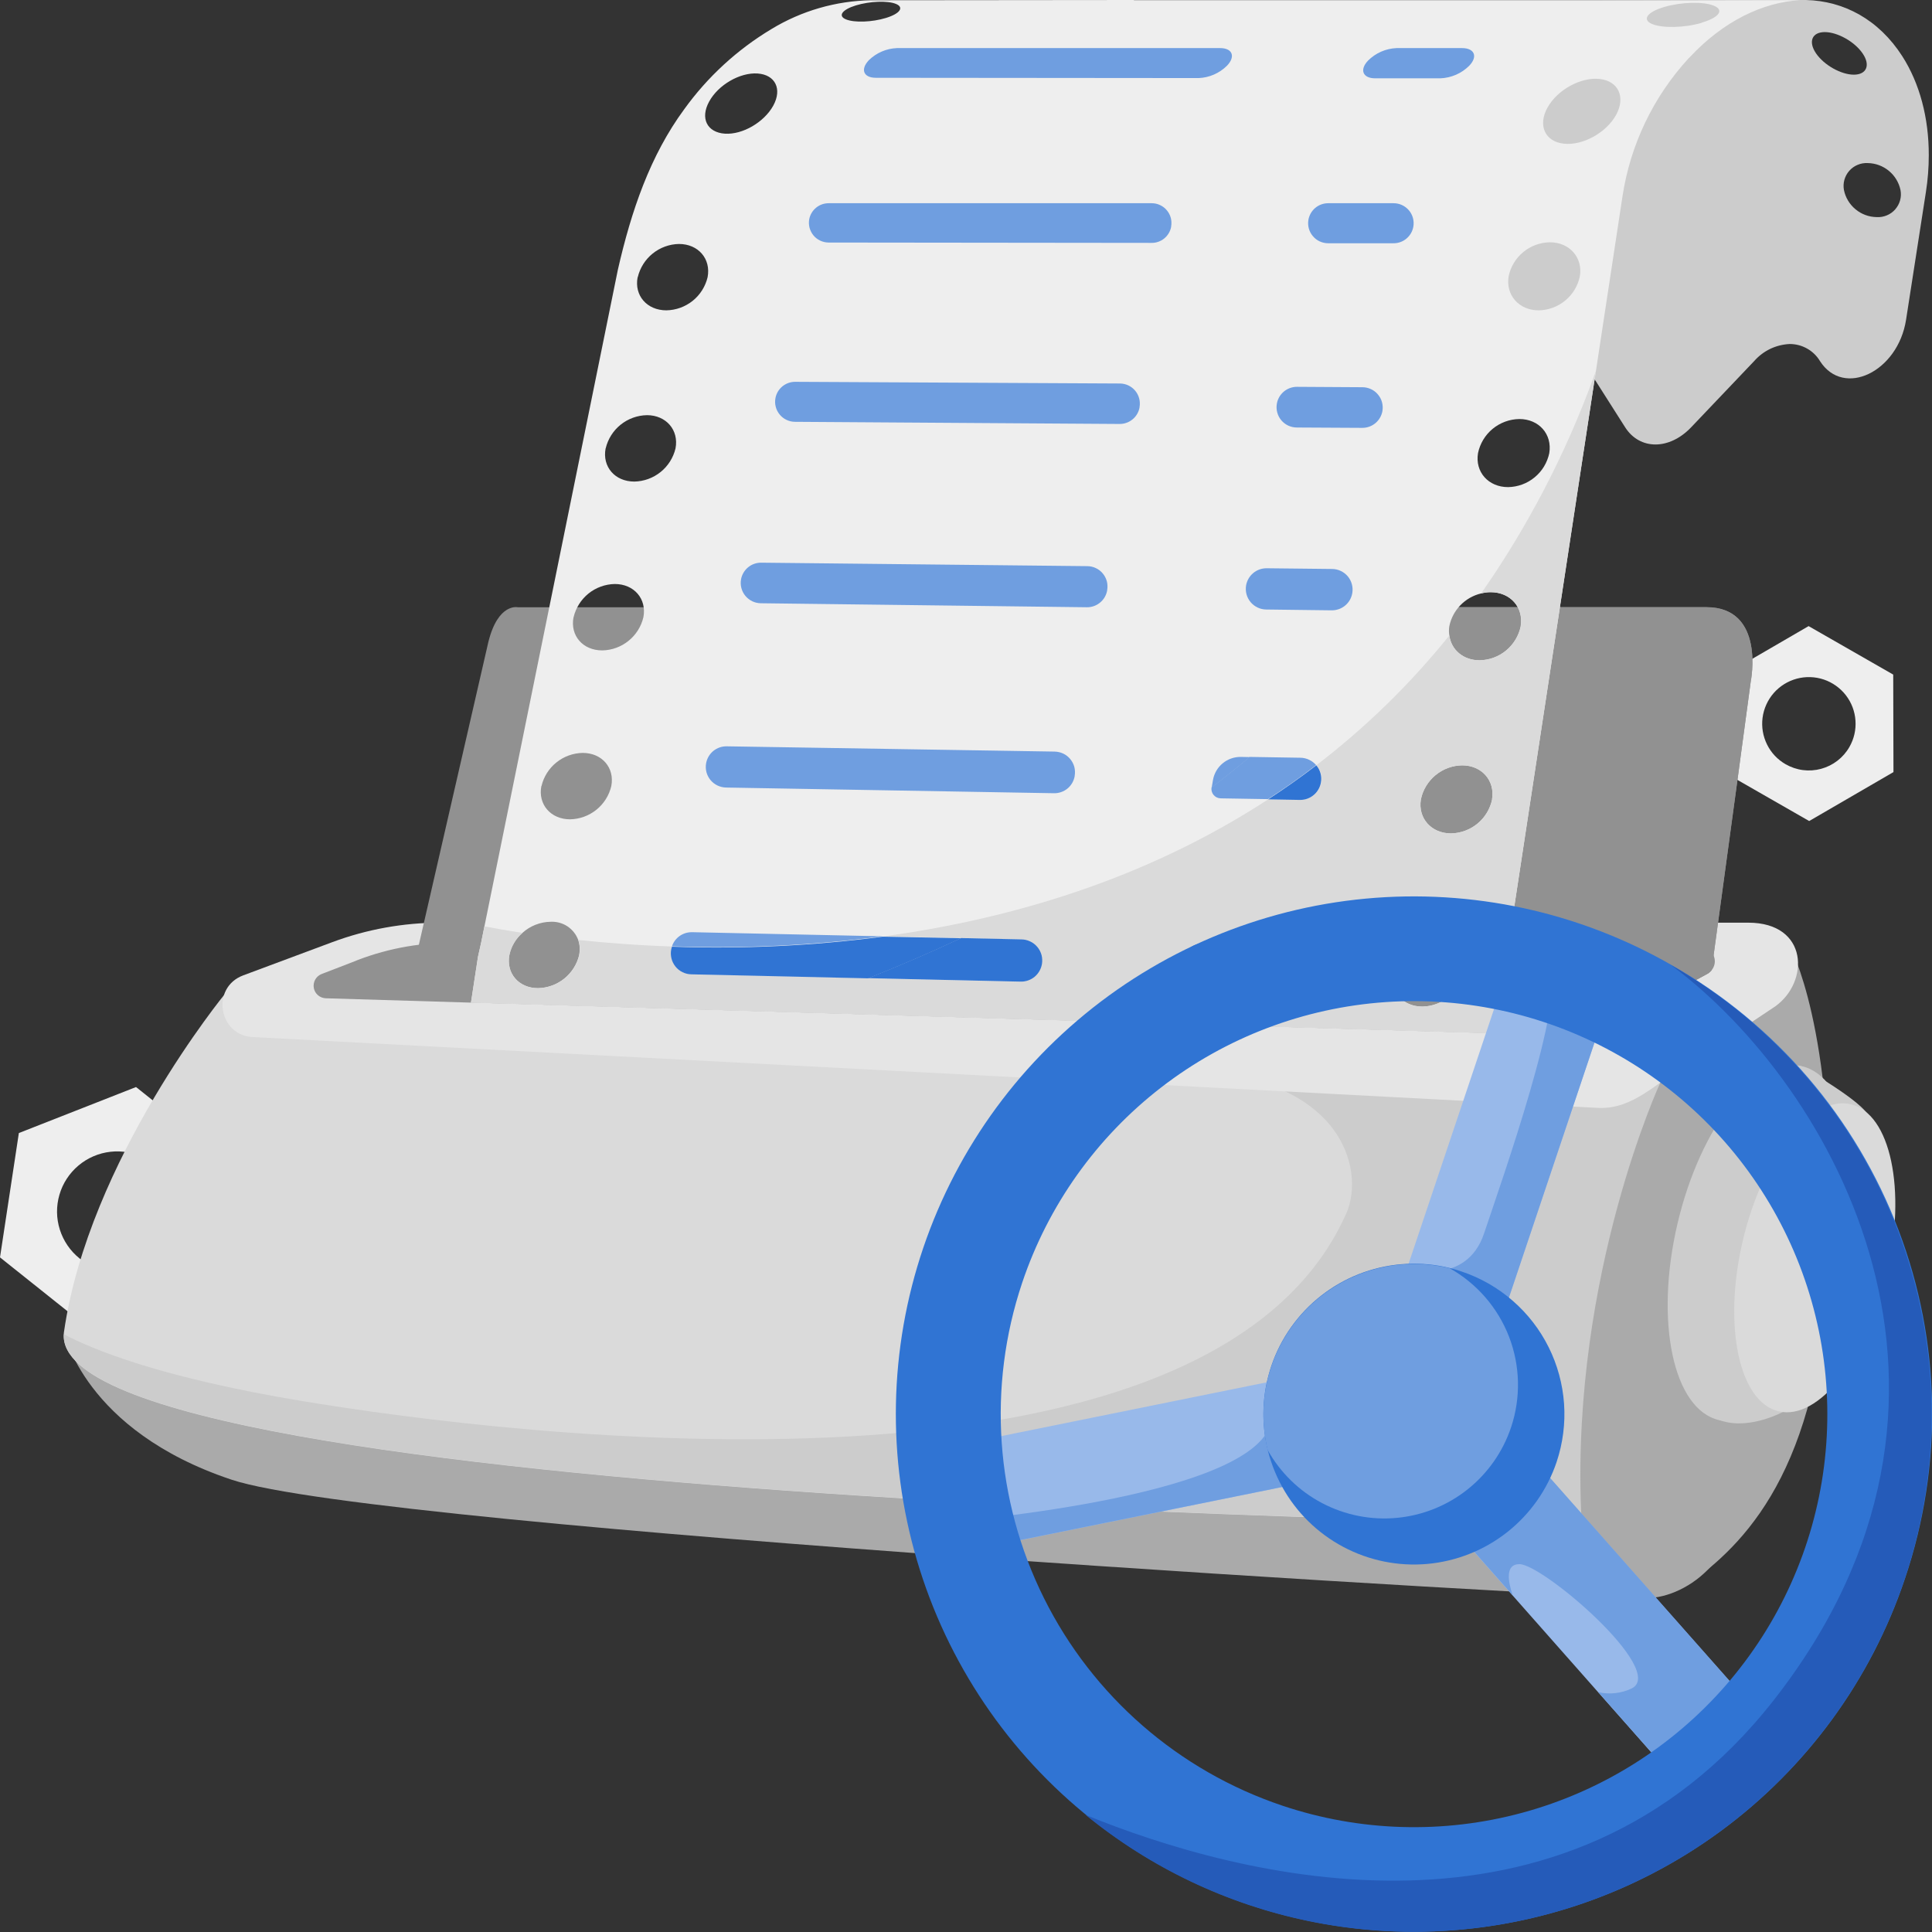 <svg width="54" height="54" viewBox="0 0 54 54" fill="none" xmlns="http://www.w3.org/2000/svg">
    <rect x="0" y="0" width="54" height="54" fill="#333333" stroke="none"/>
    <g clip-path="url(#clip0_2882_93279)">
    <path d="M52.916 18.855L50.551 17.5L48.195 18.869L48.203 21.593L50.567 22.948L52.923 21.58L52.916 18.855ZM49.909 21.361C49.685 21.233 49.504 21.041 49.39 20.81C49.275 20.578 49.231 20.319 49.264 20.063C49.297 19.807 49.406 19.566 49.575 19.372C49.745 19.177 49.969 19.038 50.218 18.97C50.467 18.903 50.731 18.911 50.976 18.993C51.22 19.076 51.435 19.229 51.593 19.433C51.751 19.637 51.844 19.884 51.861 20.141C51.879 20.399 51.82 20.655 51.691 20.879C51.606 21.028 51.492 21.158 51.356 21.263C51.221 21.367 51.066 21.444 50.9 21.489C50.734 21.534 50.562 21.546 50.392 21.524C50.222 21.502 50.058 21.446 49.909 21.361Z" fill="#EEEEEE"/>
    <path d="M6.551 32.576L3.802 30.383L0.527 31.669L0 35.144L2.749 37.337L6.023 36.052L6.551 32.576ZM2.224 35.174C1.965 34.966 1.773 34.686 1.673 34.37C1.572 34.053 1.568 33.713 1.661 33.394C1.753 33.075 1.939 32.791 2.193 32.577C2.447 32.363 2.759 32.229 3.09 32.192C3.42 32.155 3.754 32.217 4.049 32.369C4.345 32.522 4.588 32.759 4.749 33.05C4.91 33.34 4.981 33.672 4.953 34.003C4.925 34.334 4.8 34.65 4.593 34.91C4.455 35.083 4.284 35.227 4.09 35.334C3.897 35.441 3.683 35.509 3.463 35.533C3.243 35.558 3.021 35.539 2.808 35.477C2.595 35.416 2.397 35.313 2.224 35.174Z" fill="#EEEEEE"/>
    <path d="M1.789 37.227C1.789 37.227 2.341 39.981 6.476 41.359C10.611 42.736 44.467 44.665 46.038 44.665C47.141 44.665 48.933 43.426 48.381 41.221C47.829 39.017 1.789 37.227 1.789 37.227Z" fill="#AAAAAA"/>
    <path d="M44.379 42.602C44.379 42.602 1.507 42.057 1.783 37.297C1.783 37.276 1.783 37.253 1.788 37.23C2.478 32.41 6.305 27.758 6.305 27.758C11.992 28.641 22.773 29.269 31.752 29.67C39.916 30.032 46.589 30.204 46.589 30.204C44.107 37.23 44.379 42.602 44.379 42.602Z" fill="#DADADA"/>
    <path d="M44.379 42.596C44.379 42.596 1.507 42.051 1.783 37.291C2.606 37.728 4.503 38.503 8.405 39.153C14.195 40.117 33.772 42.589 37.629 33.917C38.18 32.678 37.491 29.923 32.806 29.923C31.895 29.923 31.614 29.823 31.754 29.664C39.918 30.026 46.591 30.199 46.591 30.199C44.107 37.224 44.379 42.596 44.379 42.596Z" fill="#CCCCCC"/>
    <path d="M44.191 42.198C44.202 42.63 44.324 43.051 44.544 43.423C44.765 43.794 45.078 44.102 45.452 44.319C45.97 44.607 46.612 44.707 47.295 44.206C48.933 43.007 50.997 40.804 51.138 34.742C51.279 28.681 50.035 26.477 50.035 26.477L46.412 30.246C46.412 30.246 43.931 35.6 44.191 42.198Z" fill="#AAAAAA"/>
    <path d="M12.302 25.789H48.865C50.548 25.789 50.581 27.442 49.617 28.13L47.135 29.784C46.285 30.257 45.656 31.004 44.683 30.967L7.078 28.987C6.104 28.95 5.886 27.601 6.8 27.261L9.289 26.333C10.253 25.974 11.274 25.79 12.302 25.789Z" fill="#E5E5E5"/>
    <path d="M47.836 27.123C47.804 27.16 47.767 27.192 47.724 27.217L45.401 28.482C45.315 28.529 45.225 28.573 45.136 28.613C44.632 28.839 44.084 28.948 43.533 28.933L41.789 28.881L40.632 28.846L13.166 28.022H13.109L9.102 27.902C9.022 27.898 8.947 27.868 8.886 27.816C8.826 27.764 8.786 27.693 8.771 27.615C8.757 27.537 8.77 27.456 8.807 27.386C8.844 27.316 8.904 27.261 8.977 27.229L9.82 26.904C10.71 26.535 11.666 26.347 12.63 26.352H13.443H13.651L41.405 26.453H42.158L47.536 26.472C47.613 26.471 47.688 26.493 47.752 26.536C47.816 26.578 47.867 26.638 47.897 26.709C47.926 26.777 47.937 26.852 47.926 26.925C47.915 26.998 47.884 27.066 47.836 27.123Z" fill="#919191"/>
    <path d="M48.935 19.04C48.935 19.04 48.278 23.922 47.894 26.711C47.874 26.854 47.854 26.991 47.836 27.122C47.805 27.16 47.767 27.192 47.724 27.216L45.401 28.482C45.315 28.529 45.225 28.572 45.136 28.613L12.375 27.604C12.262 27.601 12.151 27.572 12.05 27.521C11.949 27.469 11.861 27.396 11.792 27.307C11.723 27.217 11.675 27.113 11.65 27.003C11.626 26.893 11.627 26.778 11.652 26.668V26.647L11.71 26.395L13.651 17.938C13.927 16.836 14.479 16.974 14.479 16.974H47.7C49.349 16.974 48.935 19.04 48.935 19.04Z" fill="#919191"/>
    <path d="M48.935 19.04C48.935 19.04 48.278 23.922 47.894 26.711C47.874 26.854 47.854 26.991 47.836 27.122C47.805 27.16 47.767 27.192 47.724 27.216L45.401 28.482C45.315 28.529 45.225 28.572 45.136 28.613L12.375 27.604C12.262 27.601 12.151 27.572 12.05 27.521C11.949 27.469 11.861 27.396 11.792 27.307C11.723 27.217 11.675 27.114 11.65 27.003C11.626 26.893 11.627 26.778 11.652 26.668V26.647C12.081 26.831 13.037 27.024 15.162 27.024C19.031 27.024 34.522 27.669 35.513 16.969H47.695C49.349 16.974 48.935 19.04 48.935 19.04Z" fill="#919191"/>
    <path d="M53.168 1.569C52.513 0.548 51.536 0.025 50.477 0H50.317L38.692 0.044L37.25 9.321L39.012 12.069C39.422 12.708 40.246 12.708 40.855 12.069L42.537 10.306C43.145 9.666 43.969 9.666 44.379 10.306L44.537 10.552L44.571 10.603L45.424 11.944C45.833 12.583 46.658 12.583 47.267 11.944L49.028 10.094C49.153 9.951 49.305 9.835 49.476 9.752C49.648 9.67 49.834 9.624 50.023 9.615C50.194 9.615 50.362 9.659 50.51 9.743C50.659 9.827 50.783 9.948 50.87 10.094C51.531 11.124 53.048 10.394 53.275 8.938L53.83 5.366C53.883 5.027 53.91 4.683 53.91 4.34C53.912 3.295 53.656 2.33 53.168 1.569ZM50.759 1.492C50.535 1.163 50.647 0.897 51.003 0.897C51.358 0.897 51.835 1.163 52.06 1.492C52.286 1.82 52.172 2.087 51.816 2.087C51.459 2.087 50.984 1.821 50.759 1.492ZM52.454 6.068C52.238 6.065 52.03 5.989 51.864 5.851C51.697 5.714 51.583 5.525 51.539 5.314C51.521 5.218 51.525 5.12 51.551 5.027C51.577 4.933 51.624 4.847 51.688 4.774C51.752 4.701 51.832 4.644 51.922 4.607C52.011 4.569 52.108 4.553 52.205 4.558C52.421 4.562 52.629 4.638 52.795 4.776C52.962 4.913 53.076 5.103 53.12 5.314C53.138 5.409 53.134 5.507 53.108 5.601C53.082 5.694 53.035 5.78 52.971 5.853C52.907 5.926 52.827 5.983 52.737 6.02C52.648 6.057 52.551 6.074 52.454 6.068Z" fill="#CCCCCC"/>
    <path d="M31.693 0L24.347 0.007C23.363 0.024 22.402 0.302 21.561 0.813C20.605 1.386 19.776 2.149 19.124 3.054C18.169 4.352 17.645 5.895 17.27 7.537L13.54 25.892L13.447 26.352L13.36 26.741L13.164 28.022L40.63 28.847L41.786 28.882L42.096 26.841L42.155 26.455L44.553 10.714L44.571 10.602L44.607 10.367L45.35 5.482C45.569 4.045 46.21 2.707 47.192 1.635L47.232 1.596C48.174 0.587 49.277 0.061 50.319 0.004H31.693V0ZM43.303 12.665C43.247 12.931 43.103 13.17 42.893 13.342C42.684 13.515 42.421 13.611 42.15 13.615C41.6 13.615 41.223 13.19 41.311 12.665C41.366 12.399 41.51 12.159 41.72 11.986C41.93 11.813 42.193 11.716 42.465 11.712C43.014 11.711 43.389 12.137 43.303 12.664V12.665ZM44.158 7.722C44.103 7.988 43.959 8.227 43.749 8.4C43.54 8.573 43.277 8.67 43.006 8.674C42.456 8.674 42.079 8.248 42.167 7.722C42.222 7.456 42.367 7.217 42.577 7.044C42.786 6.872 43.049 6.776 43.321 6.772C43.869 6.772 44.244 7.198 44.158 7.722ZM23.922 0.151C24.31 0.033 24.811 0.013 25.044 0.11C25.276 0.206 25.156 0.381 24.765 0.501C24.375 0.621 23.876 0.638 23.644 0.541C23.412 0.445 23.535 0.27 23.922 0.151ZM19.821 2.839C20.073 2.374 20.68 2.021 21.174 2.054C21.669 2.088 21.867 2.488 21.614 2.951C21.36 3.414 20.757 3.769 20.26 3.736C19.763 3.702 19.564 3.306 19.821 2.839ZM17.826 7.747C17.888 7.486 18.035 7.254 18.243 7.086C18.452 6.918 18.71 6.824 18.978 6.819C19.518 6.819 19.875 7.235 19.778 7.747C19.716 8.007 19.57 8.24 19.361 8.408C19.152 8.575 18.894 8.669 18.626 8.674C18.081 8.674 17.723 8.259 17.822 7.747H17.826ZM16.929 12.533C16.991 12.272 17.138 12.039 17.346 11.871C17.555 11.703 17.814 11.609 18.082 11.604C18.62 11.604 18.979 12.021 18.881 12.533C18.819 12.793 18.672 13.026 18.464 13.193C18.255 13.361 17.997 13.455 17.729 13.46C17.187 13.46 16.829 13.045 16.927 12.533H16.929ZM16.032 17.252C16.093 16.992 16.24 16.759 16.448 16.59C16.657 16.422 16.916 16.328 17.184 16.323C17.723 16.323 18.081 16.739 17.983 17.252C17.922 17.513 17.775 17.745 17.566 17.913C17.358 18.081 17.099 18.175 16.832 18.179C16.289 18.179 15.932 17.765 16.03 17.252H16.032ZM15.135 21.971C15.196 21.71 15.343 21.478 15.552 21.31C15.76 21.142 16.019 21.049 16.287 21.044C16.826 21.044 17.184 21.459 17.086 21.971C17.025 22.232 16.878 22.465 16.669 22.633C16.46 22.802 16.201 22.895 15.933 22.9C15.392 22.9 15.033 22.482 15.131 21.971H15.135ZM16.189 26.691C16.127 26.951 15.98 27.184 15.772 27.352C15.563 27.52 15.304 27.614 15.036 27.619C14.498 27.619 14.139 27.203 14.236 26.691C14.287 26.45 14.416 26.233 14.603 26.073C14.819 25.879 15.098 25.769 15.388 25.764C15.554 25.755 15.719 25.799 15.858 25.89C15.997 25.982 16.103 26.115 16.161 26.271C16.207 26.407 16.215 26.551 16.186 26.691H16.189ZM40.906 27.183C40.851 27.449 40.707 27.688 40.497 27.861C40.288 28.034 40.026 28.13 39.754 28.134C39.202 28.134 38.828 27.708 38.914 27.183C38.97 26.917 39.115 26.678 39.325 26.505C39.534 26.333 39.796 26.236 40.068 26.232C40.615 26.232 40.991 26.658 40.906 27.183ZM41.706 22.343C41.65 22.609 41.506 22.848 41.297 23.02C41.087 23.193 40.825 23.29 40.554 23.294C40.003 23.294 39.627 22.868 39.714 22.343C39.769 22.077 39.914 21.838 40.124 21.665C40.333 21.492 40.596 21.395 40.868 21.392C41.415 21.392 41.791 21.817 41.703 22.343H41.706ZM42.505 17.502C42.45 17.769 42.306 18.008 42.097 18.181C41.887 18.355 41.624 18.451 41.352 18.455C40.897 18.455 40.56 18.161 40.509 17.761C40.495 17.675 40.495 17.588 40.509 17.502C40.554 17.282 40.661 17.079 40.818 16.917C40.974 16.755 41.173 16.641 41.392 16.588C41.48 16.564 41.571 16.552 41.663 16.552C42.215 16.552 42.588 16.978 42.503 17.502H42.505ZM45.168 3.217C44.889 3.715 44.236 4.073 43.71 4.016C43.184 3.959 42.976 3.506 43.253 3.007C43.53 2.508 44.187 2.149 44.712 2.207C45.236 2.265 45.445 2.717 45.168 3.217ZM47.56 0.639C47.079 0.78 46.457 0.792 46.172 0.669C45.887 0.546 46.042 0.333 46.523 0.193C47.004 0.053 47.625 0.039 47.912 0.163C48.2 0.286 48.041 0.494 47.56 0.634V0.639Z" fill="#EEEEEE"/>
    <path d="M44.538 10.553C43.757 12.692 42.701 14.72 41.397 16.588C41.486 16.564 41.577 16.552 41.669 16.552C42.218 16.552 42.593 16.978 42.507 17.502C42.452 17.768 42.307 18.008 42.098 18.181C41.888 18.355 41.626 18.451 41.353 18.455C40.898 18.455 40.562 18.161 40.51 17.761C39.422 19.114 38.174 20.331 36.795 21.387C36.851 21.451 36.892 21.527 36.915 21.61C36.938 21.692 36.942 21.778 36.928 21.862C36.905 22 36.835 22.125 36.728 22.215C36.622 22.305 36.487 22.354 36.348 22.354H36.339L35.452 22.338C31.975 24.609 28.162 25.701 24.685 26.174L26.873 26.221L28.562 26.258C28.714 26.266 28.858 26.332 28.962 26.443C29.066 26.555 29.123 26.701 29.122 26.854C29.12 27.006 29.06 27.152 28.953 27.261C28.847 27.37 28.702 27.433 28.55 27.438H28.536L24.274 27.34L19.328 27.229C19.243 27.226 19.16 27.206 19.084 27.168C19.008 27.131 18.941 27.077 18.887 27.011C18.834 26.945 18.796 26.868 18.775 26.786C18.754 26.704 18.752 26.618 18.767 26.535C18.773 26.508 18.78 26.481 18.79 26.455C17.817 26.422 16.934 26.353 16.164 26.272C16.211 26.407 16.22 26.552 16.191 26.692C16.129 26.952 15.983 27.185 15.774 27.353C15.565 27.521 15.306 27.615 15.038 27.62C14.5 27.62 14.141 27.204 14.239 26.692C14.29 26.451 14.419 26.234 14.605 26.074C14.168 26.008 13.809 25.945 13.54 25.892L13.447 26.353L13.36 26.741L13.164 28.022L40.63 28.847L41.786 28.882L42.096 26.841L42.155 26.455L44.553 10.713L44.571 10.601L44.607 10.367C44.585 10.43 44.561 10.489 44.538 10.553ZM40.906 27.183C40.851 27.448 40.707 27.688 40.497 27.86C40.288 28.034 40.026 28.13 39.754 28.134C39.202 28.134 38.828 27.708 38.914 27.183C38.97 26.917 39.115 26.678 39.325 26.505C39.534 26.332 39.796 26.236 40.068 26.232C40.615 26.232 40.991 26.658 40.906 27.183ZM41.706 22.343C41.65 22.609 41.506 22.848 41.297 23.02C41.087 23.193 40.825 23.289 40.554 23.293C40.003 23.293 39.627 22.867 39.714 22.343C39.769 22.077 39.914 21.838 40.124 21.665C40.333 21.492 40.596 21.395 40.868 21.391C41.415 21.391 41.791 21.817 41.703 22.343H41.706Z" fill="#DADADA"/>
    <path d="M51.525 35.289C52.166 32.558 51.647 30.101 50.366 29.801C49.085 29.501 47.527 31.472 46.886 34.203C46.246 36.934 46.765 39.392 48.046 39.692C49.327 39.992 50.885 38.021 51.525 35.289Z" fill="#CCCCCC"/>
    <path d="M50.312 29.789C50.312 29.789 51.853 30.657 52.185 31.118C52.517 31.58 49.898 39.431 49.898 39.431C49.898 39.431 48.933 39.983 48.103 39.707C47.273 39.431 47.414 35.575 48.516 32.82C49.619 30.065 50.312 29.789 50.312 29.789Z" fill="#CCCCCC"/>
    <path d="M52.737 35.628C53.293 33.258 52.842 31.125 51.73 30.864C50.618 30.604 49.266 32.315 48.71 34.685C48.154 37.055 48.605 39.188 49.717 39.448C50.829 39.709 52.181 37.998 52.737 35.628Z" fill="#DADADA"/>
    <path d="M32.184 6.789L23.157 6.779C23.076 6.778 22.997 6.76 22.924 6.725C22.852 6.691 22.787 6.641 22.736 6.579C22.685 6.517 22.648 6.444 22.627 6.366C22.607 6.288 22.604 6.207 22.618 6.128C22.642 6.002 22.71 5.888 22.809 5.806C22.908 5.724 23.033 5.68 23.161 5.68H32.191C32.271 5.68 32.351 5.697 32.424 5.732C32.497 5.766 32.562 5.815 32.613 5.877C32.665 5.939 32.703 6.011 32.724 6.089C32.744 6.167 32.748 6.248 32.734 6.328V6.341C32.71 6.468 32.641 6.583 32.541 6.665C32.44 6.747 32.314 6.791 32.184 6.789Z" fill="#6F9EE0"/>
    <path d="M31.293 11.85L22.221 11.79C22.139 11.79 22.058 11.771 21.984 11.736C21.91 11.701 21.844 11.65 21.792 11.586C21.74 11.523 21.702 11.449 21.682 11.37C21.661 11.29 21.659 11.207 21.674 11.127C21.698 10.998 21.767 10.883 21.868 10.799C21.97 10.716 22.097 10.671 22.228 10.672L31.301 10.719C31.383 10.719 31.463 10.738 31.537 10.772C31.611 10.807 31.676 10.857 31.729 10.92C31.781 10.982 31.819 11.056 31.84 11.134C31.861 11.213 31.865 11.295 31.851 11.376V11.387C31.828 11.518 31.759 11.636 31.657 11.72C31.555 11.805 31.426 11.851 31.293 11.85Z" fill="#6F9EE0"/>
    <path d="M30.382 16.973L21.265 16.861C21.182 16.86 21.1 16.841 21.025 16.805C20.951 16.769 20.885 16.717 20.832 16.653C20.779 16.589 20.742 16.514 20.721 16.434C20.7 16.354 20.698 16.27 20.713 16.188C20.738 16.058 20.807 15.941 20.91 15.856C21.012 15.772 21.141 15.726 21.274 15.727L30.392 15.824C30.474 15.825 30.556 15.843 30.63 15.879C30.705 15.914 30.771 15.965 30.823 16.029C30.876 16.092 30.914 16.166 30.936 16.246C30.957 16.325 30.96 16.409 30.946 16.49V16.501C30.923 16.634 30.854 16.754 30.75 16.84C30.647 16.927 30.517 16.974 30.382 16.973Z" fill="#6F9EE0"/>
    <path d="M26.861 26.224C25.981 26.638 25.113 27.009 24.267 27.345L19.321 27.233C19.236 27.231 19.153 27.211 19.077 27.173C19 27.136 18.933 27.082 18.88 27.016C18.827 26.95 18.788 26.873 18.768 26.791C18.747 26.709 18.744 26.623 18.76 26.54C18.765 26.512 18.773 26.486 18.783 26.46C20.751 26.531 22.722 26.437 24.674 26.18L26.861 26.224Z" fill="#3074D3"/>
    <path d="M24.673 26.17C22.72 26.427 20.75 26.521 18.781 26.45C18.82 26.335 18.894 26.235 18.993 26.163C19.092 26.093 19.211 26.055 19.333 26.055H19.348L24.673 26.17Z" fill="#6F9EE0"/>
    <path d="M29.461 22.171L20.297 22.012C20.213 22.011 20.13 21.991 20.054 21.955C19.978 21.919 19.911 21.866 19.857 21.801C19.804 21.736 19.765 21.659 19.744 21.578C19.724 21.496 19.721 21.411 19.737 21.328C19.762 21.195 19.834 21.074 19.939 20.988C20.045 20.903 20.177 20.857 20.313 20.86L29.477 21.007C29.561 21.009 29.643 21.028 29.718 21.063C29.793 21.099 29.86 21.151 29.913 21.215C29.966 21.279 30.005 21.353 30.027 21.433C30.048 21.514 30.052 21.598 30.038 21.68V21.691C30.015 21.827 29.945 21.95 29.839 22.038C29.733 22.126 29.599 22.173 29.461 22.171Z" fill="#6F9EE0"/>
    <path d="M38.95 6.799H37.122C37.041 6.799 36.96 6.781 36.886 6.747C36.813 6.713 36.747 6.663 36.695 6.6C36.642 6.538 36.604 6.465 36.582 6.387C36.561 6.308 36.557 6.226 36.57 6.146C36.593 6.016 36.66 5.897 36.761 5.812C36.863 5.726 36.991 5.68 37.123 5.68H38.951C39.033 5.68 39.113 5.697 39.187 5.732C39.261 5.766 39.326 5.816 39.379 5.878C39.432 5.94 39.47 6.013 39.492 6.091C39.513 6.17 39.518 6.252 39.504 6.332C39.482 6.463 39.414 6.582 39.313 6.667C39.212 6.753 39.083 6.8 38.95 6.799Z" fill="#6F9EE0"/>
    <path d="M38.079 11.959L36.249 11.949C36.166 11.949 36.084 11.931 36.009 11.897C35.934 11.862 35.867 11.811 35.814 11.748C35.76 11.685 35.721 11.61 35.7 11.531C35.678 11.451 35.674 11.367 35.688 11.286C35.71 11.153 35.779 11.033 35.882 10.946C35.984 10.86 36.114 10.812 36.249 10.812L38.079 10.823C38.162 10.823 38.243 10.841 38.318 10.876C38.393 10.91 38.459 10.961 38.512 11.024C38.566 11.087 38.605 11.16 38.627 11.24C38.649 11.319 38.653 11.402 38.64 11.484C38.618 11.617 38.549 11.737 38.447 11.824C38.344 11.911 38.214 11.959 38.079 11.959Z" fill="#6F9EE0"/>
    <path d="M37.222 17.059L35.389 17.036C35.306 17.035 35.224 17.016 35.149 16.98C35.074 16.944 35.007 16.893 34.954 16.829C34.901 16.765 34.862 16.69 34.84 16.61C34.819 16.53 34.815 16.446 34.828 16.364C34.852 16.228 34.922 16.106 35.028 16.017C35.133 15.929 35.266 15.882 35.404 15.883L37.236 15.903C37.32 15.904 37.402 15.923 37.477 15.959C37.552 15.995 37.618 16.046 37.672 16.11C37.725 16.174 37.764 16.249 37.785 16.329C37.807 16.409 37.811 16.494 37.797 16.576C37.775 16.712 37.705 16.835 37.599 16.924C37.494 17.012 37.36 17.06 37.222 17.059Z" fill="#6F9EE0"/>
    <path d="M34.93 21.161C34.582 21.454 34.226 21.738 33.867 22.012L33.903 21.803C33.934 21.62 34.03 21.454 34.173 21.336C34.316 21.217 34.497 21.153 34.683 21.156L34.93 21.161Z" fill="#6F9EE0"/>
    <path d="M35.451 27.597L33.612 27.555C33.526 27.553 33.443 27.533 33.366 27.496C33.289 27.458 33.221 27.405 33.167 27.339C33.113 27.273 33.073 27.197 33.051 27.114C33.029 27.032 33.025 26.946 33.04 26.862C33.064 26.721 33.137 26.594 33.247 26.503C33.357 26.413 33.496 26.364 33.639 26.367L35.475 26.408C35.56 26.41 35.643 26.43 35.72 26.467C35.797 26.504 35.864 26.557 35.919 26.622C35.973 26.688 36.013 26.764 36.035 26.846C36.057 26.928 36.062 27.014 36.048 27.098C36.025 27.239 35.952 27.367 35.842 27.458C35.733 27.55 35.594 27.599 35.451 27.597Z" fill="#3074D3"/>
    <path d="M29.122 26.948C29.098 27.085 29.027 27.209 28.921 27.299C28.815 27.388 28.68 27.437 28.541 27.437H28.528L24.266 27.34C25.111 27.003 25.979 26.633 26.86 26.219L28.549 26.256C28.634 26.257 28.719 26.277 28.796 26.314C28.873 26.35 28.941 26.404 28.996 26.47C29.05 26.535 29.09 26.612 29.112 26.695C29.133 26.778 29.137 26.864 29.122 26.948Z" fill="#3074D3"/>
    <path d="M36.921 21.866C36.899 22.003 36.828 22.128 36.722 22.218C36.616 22.309 36.481 22.358 36.341 22.358H36.333L35.445 22.342C35.899 22.048 36.348 21.731 36.791 21.391C36.847 21.455 36.887 21.532 36.909 21.614C36.932 21.696 36.936 21.782 36.921 21.866Z" fill="#3074D3"/>
    <path d="M36.786 21.385C36.345 21.726 35.896 22.043 35.44 22.336L34.118 22.314C34.08 22.313 34.042 22.304 34.008 22.288C33.974 22.271 33.944 22.248 33.92 22.219C33.896 22.19 33.878 22.156 33.868 22.119C33.859 22.082 33.857 22.044 33.863 22.007C34.222 21.733 34.576 21.45 34.926 21.156L36.346 21.179C36.43 21.18 36.512 21.199 36.588 21.235C36.664 21.27 36.731 21.321 36.786 21.385Z" fill="#6F9EE0"/>
    <path d="M33.502 2.182L24.479 2.174C24.133 2.174 24.041 1.937 24.287 1.68C24.498 1.475 24.778 1.355 25.072 1.344H34.102C34.445 1.344 34.539 1.577 34.3 1.831L34.292 1.839C34.081 2.048 33.799 2.171 33.502 2.182Z" fill="#6F9EE0"/>
    <path d="M40.257 2.189H38.437C38.09 2.189 37.994 1.952 38.235 1.696C38.448 1.482 38.734 1.356 39.036 1.344H40.864C41.211 1.344 41.313 1.578 41.068 1.835C40.853 2.051 40.563 2.178 40.257 2.189Z" fill="#6F9EE0"/>
    <path d="M45.471 26.44L41.012 39.723L40.834 40.253L38.031 39.314L38.636 37.509L39.322 35.466L42.666 25.5L43.824 25.888L45.471 26.44Z" fill="#98B9EA"/>
    <path d="M45.473 26.439L41.017 39.722C40.897 39.742 40.776 39.753 40.654 39.757C40.158 39.757 40.158 39.922 39.662 39.262C39.412 38.925 38.989 38.175 38.641 37.509L39.326 35.466H39.331C39.331 35.466 40.984 35.961 41.48 34.475C41.977 32.989 43.794 27.868 43.298 27.042C43.019 26.577 43.424 26.162 43.829 25.891L45.473 26.439Z" fill="#6F9EE0"/>
    <path d="M40.057 40.71L39.535 40.815L25.766 43.605L25.592 42.744L25.18 40.708L35.682 38.58L38.782 37.952L39.468 37.812L40.057 40.71Z" fill="#98B9EA"/>
    <path d="M39.536 40.812L25.768 43.602L25.594 42.741C25.985 42.636 26.267 42.564 26.267 42.564C26.267 42.564 35.027 41.904 35.523 39.762C35.618 39.376 35.672 38.981 35.682 38.583L38.783 37.945C38.807 37.995 38.822 38.048 38.831 38.102C38.906 38.637 39.25 39.725 39.536 40.812Z" fill="#6F9EE0"/>
    <path d="M50.206 49.097L47.989 51.055L44.672 47.302L42.281 44.596L38.336 40.136L40.552 38.18L50.206 49.097Z" fill="#98B9EA"/>
    <path d="M50.211 49.093L47.989 51.05L44.672 47.297C44.986 47.368 45.316 47.331 45.607 47.192C46.599 46.697 43.127 43.718 42.467 43.718C42.065 43.718 42.15 44.205 42.279 44.586L38.336 40.125L40.552 38.172L50.211 49.093Z" fill="#6F9EE0"/>
    <path d="M43.508 40.863C43.248 41.637 42.768 42.318 42.127 42.824C41.485 43.33 40.711 43.638 39.897 43.712C39.083 43.785 38.266 43.62 37.545 43.236C36.823 42.853 36.229 42.268 35.835 41.553C35.441 40.838 35.263 40.024 35.324 39.21C35.385 38.396 35.682 37.617 36.179 36.969C36.675 36.321 37.35 35.831 38.121 35.559C38.891 35.288 39.724 35.247 40.517 35.44C40.63 35.468 40.742 35.502 40.854 35.54C41.378 35.715 41.862 35.992 42.279 36.355C42.696 36.717 43.038 37.158 43.284 37.652C43.531 38.146 43.677 38.684 43.716 39.235C43.754 39.786 43.683 40.339 43.508 40.863Z" fill="#3074D3"/>
    <path d="M42.235 39.894C42.005 40.579 41.581 41.184 41.014 41.633C40.447 42.083 39.761 42.358 39.041 42.425C38.32 42.493 37.596 42.349 36.955 42.013C36.314 41.677 35.785 41.161 35.432 40.53C35.261 39.829 35.274 39.095 35.469 38.4C35.664 37.704 36.035 37.071 36.546 36.56C37.057 36.05 37.69 35.679 38.386 35.484C39.082 35.289 39.816 35.277 40.518 35.447C41.277 35.873 41.864 36.55 42.178 37.361C42.491 38.173 42.511 39.069 42.235 39.894Z" fill="#6F9EE0"/>
    <path d="M46.717 26.971C44.127 25.487 41.142 24.84 38.17 25.117C35.198 25.395 32.385 26.584 30.115 28.521C27.845 30.458 26.23 33.049 25.49 35.939C24.751 38.829 24.923 41.876 25.984 44.665C27.045 47.453 28.942 49.845 31.416 51.514C33.89 53.183 36.819 54.048 39.804 53.989C42.788 53.93 45.681 52.95 48.087 51.185C50.493 49.419 52.294 46.953 53.244 44.125C54.318 40.953 54.255 37.507 53.064 34.377C51.873 31.246 49.629 28.628 46.717 26.971ZM28.569 35.857C29.295 33.692 30.648 31.791 32.455 30.394C34.263 28.997 36.444 28.167 38.724 28.009C41.003 27.852 43.278 28.373 45.261 29.507C47.245 30.641 48.846 32.338 49.864 34.382C50.883 36.426 51.271 38.727 50.981 40.992C50.691 43.256 49.735 45.385 48.235 47.107C46.734 48.829 44.757 50.068 42.551 50.666C40.346 51.265 38.013 51.197 35.847 50.47C32.943 49.496 30.545 47.41 29.18 44.67C27.816 41.929 27.596 38.76 28.569 35.857Z" fill="#3074D3"/>
    <path d="M53.237 44.132C52.491 46.351 51.217 48.356 49.525 49.975C47.833 51.595 45.773 52.78 43.521 53.428C41.27 54.077 38.895 54.17 36.6 53.7C34.305 53.23 32.158 52.21 30.344 50.728C34.563 52.448 43.744 54.962 49.572 47.526C56.201 39.069 51.276 30.378 46.711 26.977C49.616 28.641 51.854 31.26 53.044 34.388C54.233 37.516 54.302 40.959 53.237 44.132Z" fill="#255BB9"/>
    </g>
    <defs>
    <clipPath id="clip0_2882_93279">
    <rect width="54" height="54" fill="white"/>
    </clipPath>
    </defs>
    </svg>
    